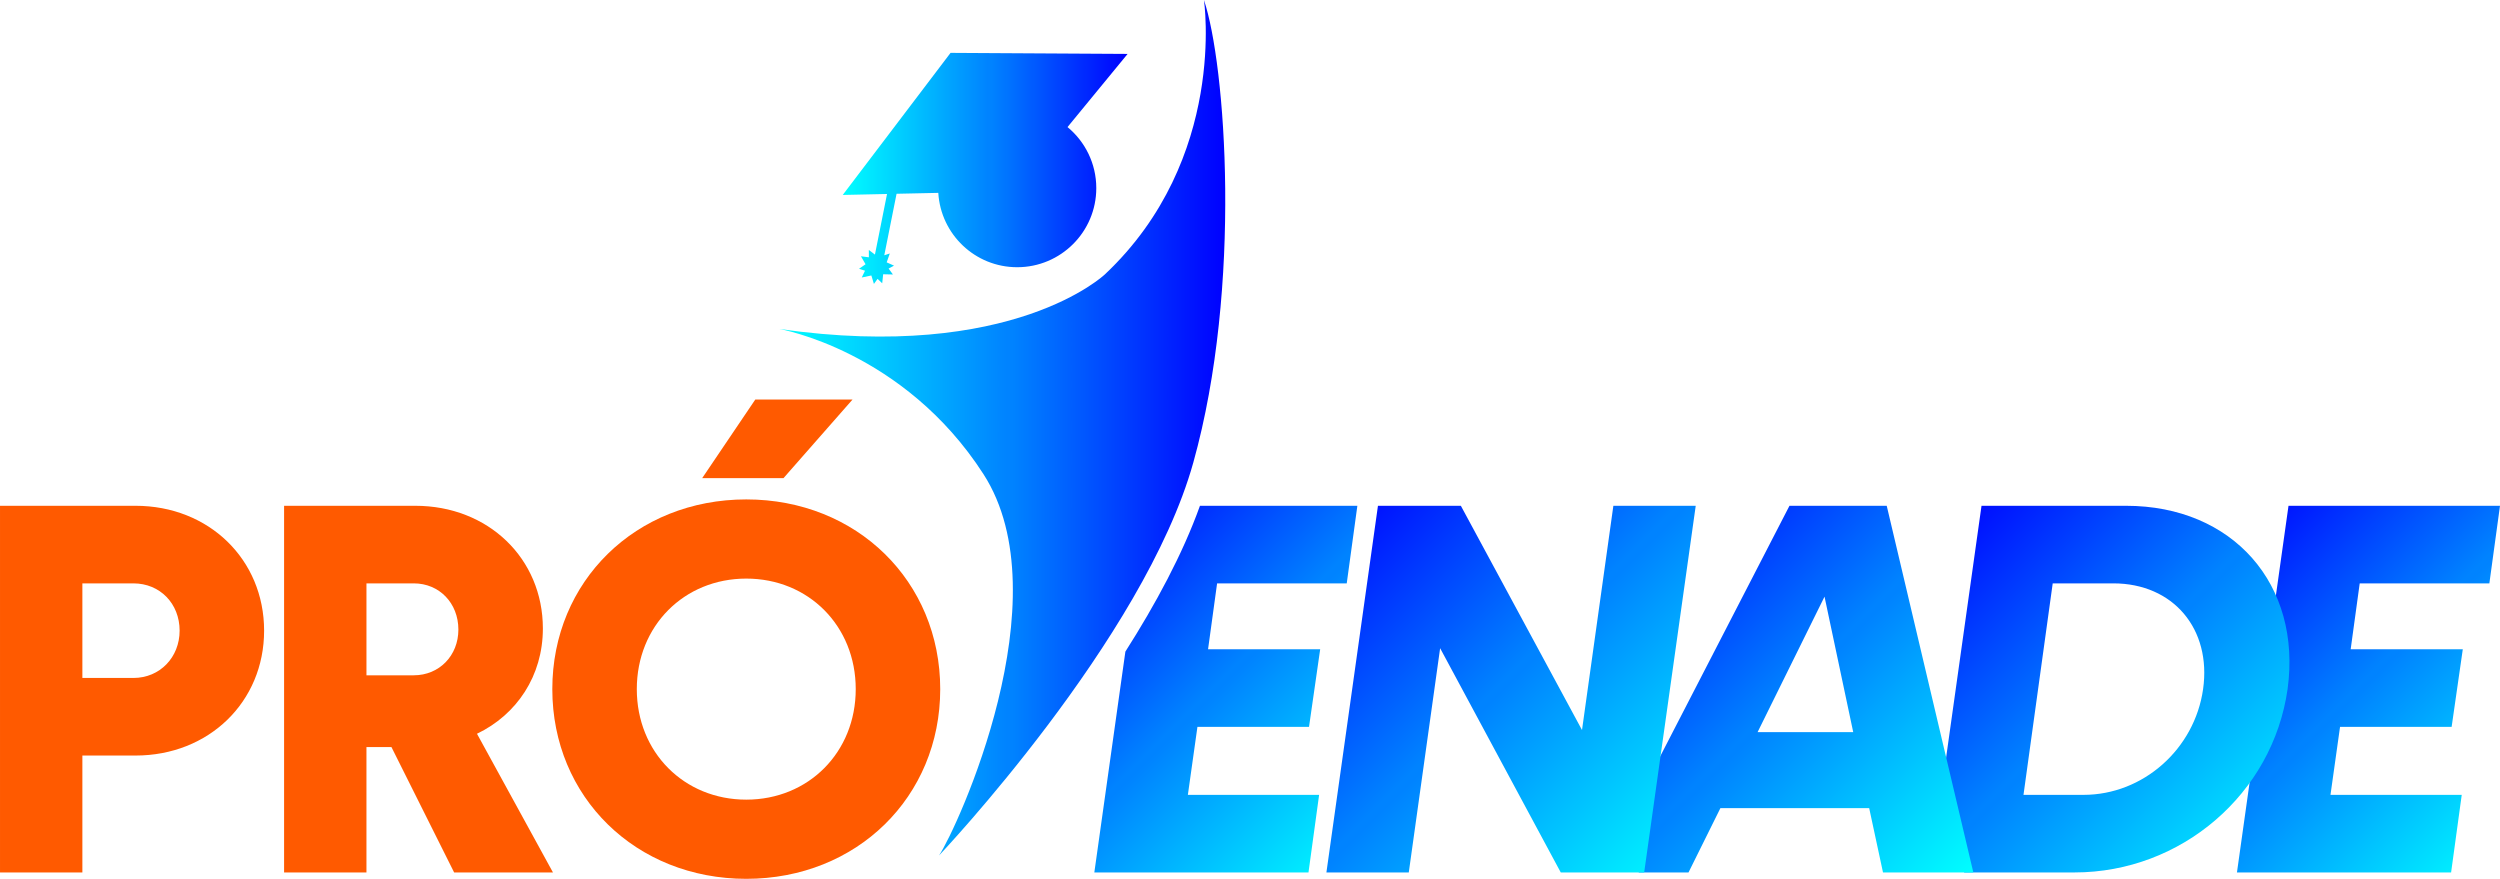 <?xml version="1.0" encoding="UTF-8"?>
<!DOCTYPE svg PUBLIC "-//W3C//DTD SVG 1.1//EN" "http://www.w3.org/Graphics/SVG/1.1/DTD/svg11.dtd">
<!-- Creator: CorelDRAW 2019 (64 Bit) -->
<svg xmlns="http://www.w3.org/2000/svg" xml:space="preserve" width="100mm" height="35.153mm" version="1.1" style="shape-rendering:geometricPrecision; text-rendering:geometricPrecision; image-rendering:optimizeQuality; fill-rule:evenodd; clip-rule:evenodd"
viewBox="0 0 3938.79 1384.61"
 xmlns:xlink="http://www.w3.org/1999/xlink"
 xmlns:xodm="http://www.corel.com/coreldraw/odm/2003">
 <defs>
  <style type="text/css">
   <![CDATA[
    .fil1 {fill:#FF5A00;fill-rule:nonzero}
    .fil4 {fill:url(#id0);fill-rule:nonzero}
    .fil7 {fill:url(#id1);fill-rule:nonzero}
    .fil3 {fill:url(#id2);fill-rule:nonzero}
    .fil6 {fill:url(#id3);fill-rule:nonzero}
    .fil5 {fill:url(#id4);fill-rule:nonzero}
    .fil2 {fill:url(#id5);fill-rule:nonzero}
    .fil0 {fill:url(#id6);fill-rule:nonzero}
   ]]>
  </style>
  <linearGradient id="id0" gradientUnits="userSpaceOnUse" x1="1227.81" y1="673.91" x2="1930.42" y2="673.91">
   <stop offset="0" style="stop-opacity:1; stop-color:aqua"/>
   <stop offset="0.51" style="stop-opacity:1; stop-color:#0083FF"/>
   <stop offset="0.522" style="stop-opacity:1; stop-color:#0083FF"/>
   <stop offset="1" style="stop-opacity:1; stop-color:blue"/>
  </linearGradient>
  <linearGradient id="id1" gradientUnits="userSpaceOnUse" xlink:href="#id0" x1="2670.6" y1="1375.61" x2="2090.83" y2="795.84">
  </linearGradient>
  <linearGradient id="id2" gradientUnits="userSpaceOnUse" xlink:href="#id0" x1="1327.73" y1="265.31" x2="1776.54" y2="265.31">
  </linearGradient>
  <linearGradient id="id3" gradientUnits="userSpaceOnUse" xlink:href="#id0" x1="3121.63" y1="1361.94" x2="2569.18" y2="809.5">
  </linearGradient>
  <linearGradient id="id4" gradientUnits="userSpaceOnUse" xlink:href="#id0" x1="3614.95" y1="1366.71" x2="3052.97" y2="804.73">
  </linearGradient>
  <linearGradient id="id5" gradientUnits="userSpaceOnUse" xlink:href="#id0" x1="2179.36" y1="1333.74" x2="1683.31" y2="837.7">
  </linearGradient>
  <linearGradient id="id6" gradientUnits="userSpaceOnUse" xlink:href="#id0" x1="3979.6" y1="1333.74" x2="3483.55" y2="837.7">
  </linearGradient>
 </defs>
 <g id="Camada_x0020_1">
  <g id="_2046967699184">
   <polygon class="fil0" points="3717.77,919.12 3703.53,1022.93 3880.18,1022.93 3862.6,1145.16 3686.79,1145.16 3671.72,1252.33 3878.51,1252.33 3861.77,1374.56 3524.37,1374.56 3605.58,796.88 3938.79,796.88 3922.05,919.12 "/>
   <g>
    <path class="fil1" d="M213.49 796.88l-213.49 0 0 577.68 129.77 0 0 -184.19 83.72 0c115.54,0 202.61,-84.56 202.61,-196.75 0,-112.19 -87.07,-196.75 -202.61,-196.75zm-3.35 271.26l0 0 -80.37 0 0 -149.02 80.37 0c41.86,0 72.84,31.81 72.84,74.51 0,41.86 -30.99,74.51 -72.84,74.51z"/>
    <path class="fil1" d="M855.3 990.27c0,-110.51 -86.23,-193.39 -200.93,-193.39l-206.8 0 0 577.68 129.77 0 0 -197.58 39.35 0 98.79 197.58 155.72 0 -119.72 -218.52c62.78,-30.13 103.81,-91.25 103.81,-165.77zm-203.44 73.68l0 0 -74.51 0 0 -144.84 74.51 0c40.18,0 70.32,30.98 70.32,72.84 0,41.02 -30.14,72 -70.32,72z"/>
    <polygon class="fil1" points="1343.2,629.44 1189.99,629.44 1106.27,753.35 1234.36,753.35 "/>
    <path class="fil1" d="M1175.75 786.84c-174.14,0 -305.58,128.93 -305.58,298.89 0,169.95 131.45,298.88 305.58,298.88 174.15,0 305.59,-128.93 305.59,-298.88 0,-169.96 -131.44,-298.89 -305.59,-298.89zm0 473.02l0 0c-97.95,0 -172.46,-74.51 -172.46,-174.14 0,-99.63 74.51,-174.14 172.46,-174.14 97.96,0 172.47,74.51 172.47,174.14 0,99.63 -74.51,174.14 -172.47,174.14z"/>
   </g>
   <path class="fil2" d="M2121.81 919.12l16.74 -122.23 -248.01 0c-27.28,76.18 -70.09,155.34 -117.48,229.71l-48.92 347.97 337.4 0 16.75 -122.24 -206.79 0 15.07 -107.16 175.81 0 17.58 -122.24 -176.65 0 14.24 -103.81 204.28 0z"/>
   <g>
    <path class="fil3" d="M1378.45 401.09l-9.58 -7.29 0.05 11.61 -12.49 -1.65 7.25 12.59 -10.27 7.13 9.42 3.02 -5.11 10.7 15.12 -3.19 4.02 13.34 5.75 -7.98 7.31 6.94 1.5 -14.21 15.38 0.33 -6.81 -9.3 8.53 -4.62 -11.54 -5.16 4.89 -14.01 -8.68 2.86 19.35 -96.92 65.75 -1.43c3.9,65.32 57.96,117.14 124.27,117.14 68.84,0 124.65,-55.81 124.65,-124.65 0,-38.71 -17.65,-73.29 -45.33,-96.15l94.67 -115.26 -278.95 -1.65 -169.87 223.85 69.78 -1.52 -19.06 95.5z"/>
    <path class="fil4" d="M1896.82 0c0,0 37.5,249.76 -155.75,432.01 0,0 -144.93,139.2 -513.26,86.28 0,0 196.16,33.77 321.74,228.86 125.57,195.09 -41.33,557.46 -70.09,600.68 0,0 322.97,-340.85 400.65,-619.21 77.68,-278.35 50.67,-628.63 16.7,-728.61z"/>
   </g>
   <path class="fil5" d="M3349.63 796.88l-227.72 0 -61.09 434.54 33.81 143.14 173.78 0c168.28,0 312.28,-123.91 335.73,-288.84 22.6,-164.94 -86.24,-288.84 -254.52,-288.84zm121.39 288.84l0 0c-13.39,94.6 -94.61,166.6 -188.36,166.6l-94.61 0 46.04 -333.21 95.44 0c94.61,0 154.89,72 141.49,166.61z"/>
   <path class="fil6" d="M2972.55 796.88l-153.21 0 -214.87 416.46 -22.66 161.22 78.46 0 50.24 -101.31 234.42 0 21.77 101.31 142.33 0 -136.46 -577.68zm-203.45 356.65l0 0 105.48 -213.49 45.21 213.49 -150.7 0z"/>
   <polygon class="fil7" points="2671.65,796.88 2590.44,1374.56 2459,1374.56 2268.95,1021.26 2219.55,1374.56 2089.78,1374.56 2170.99,796.88 2301.6,796.88 2492.48,1150.19 2541.88,796.88 "/>
  </g>
 </g>
</svg>
